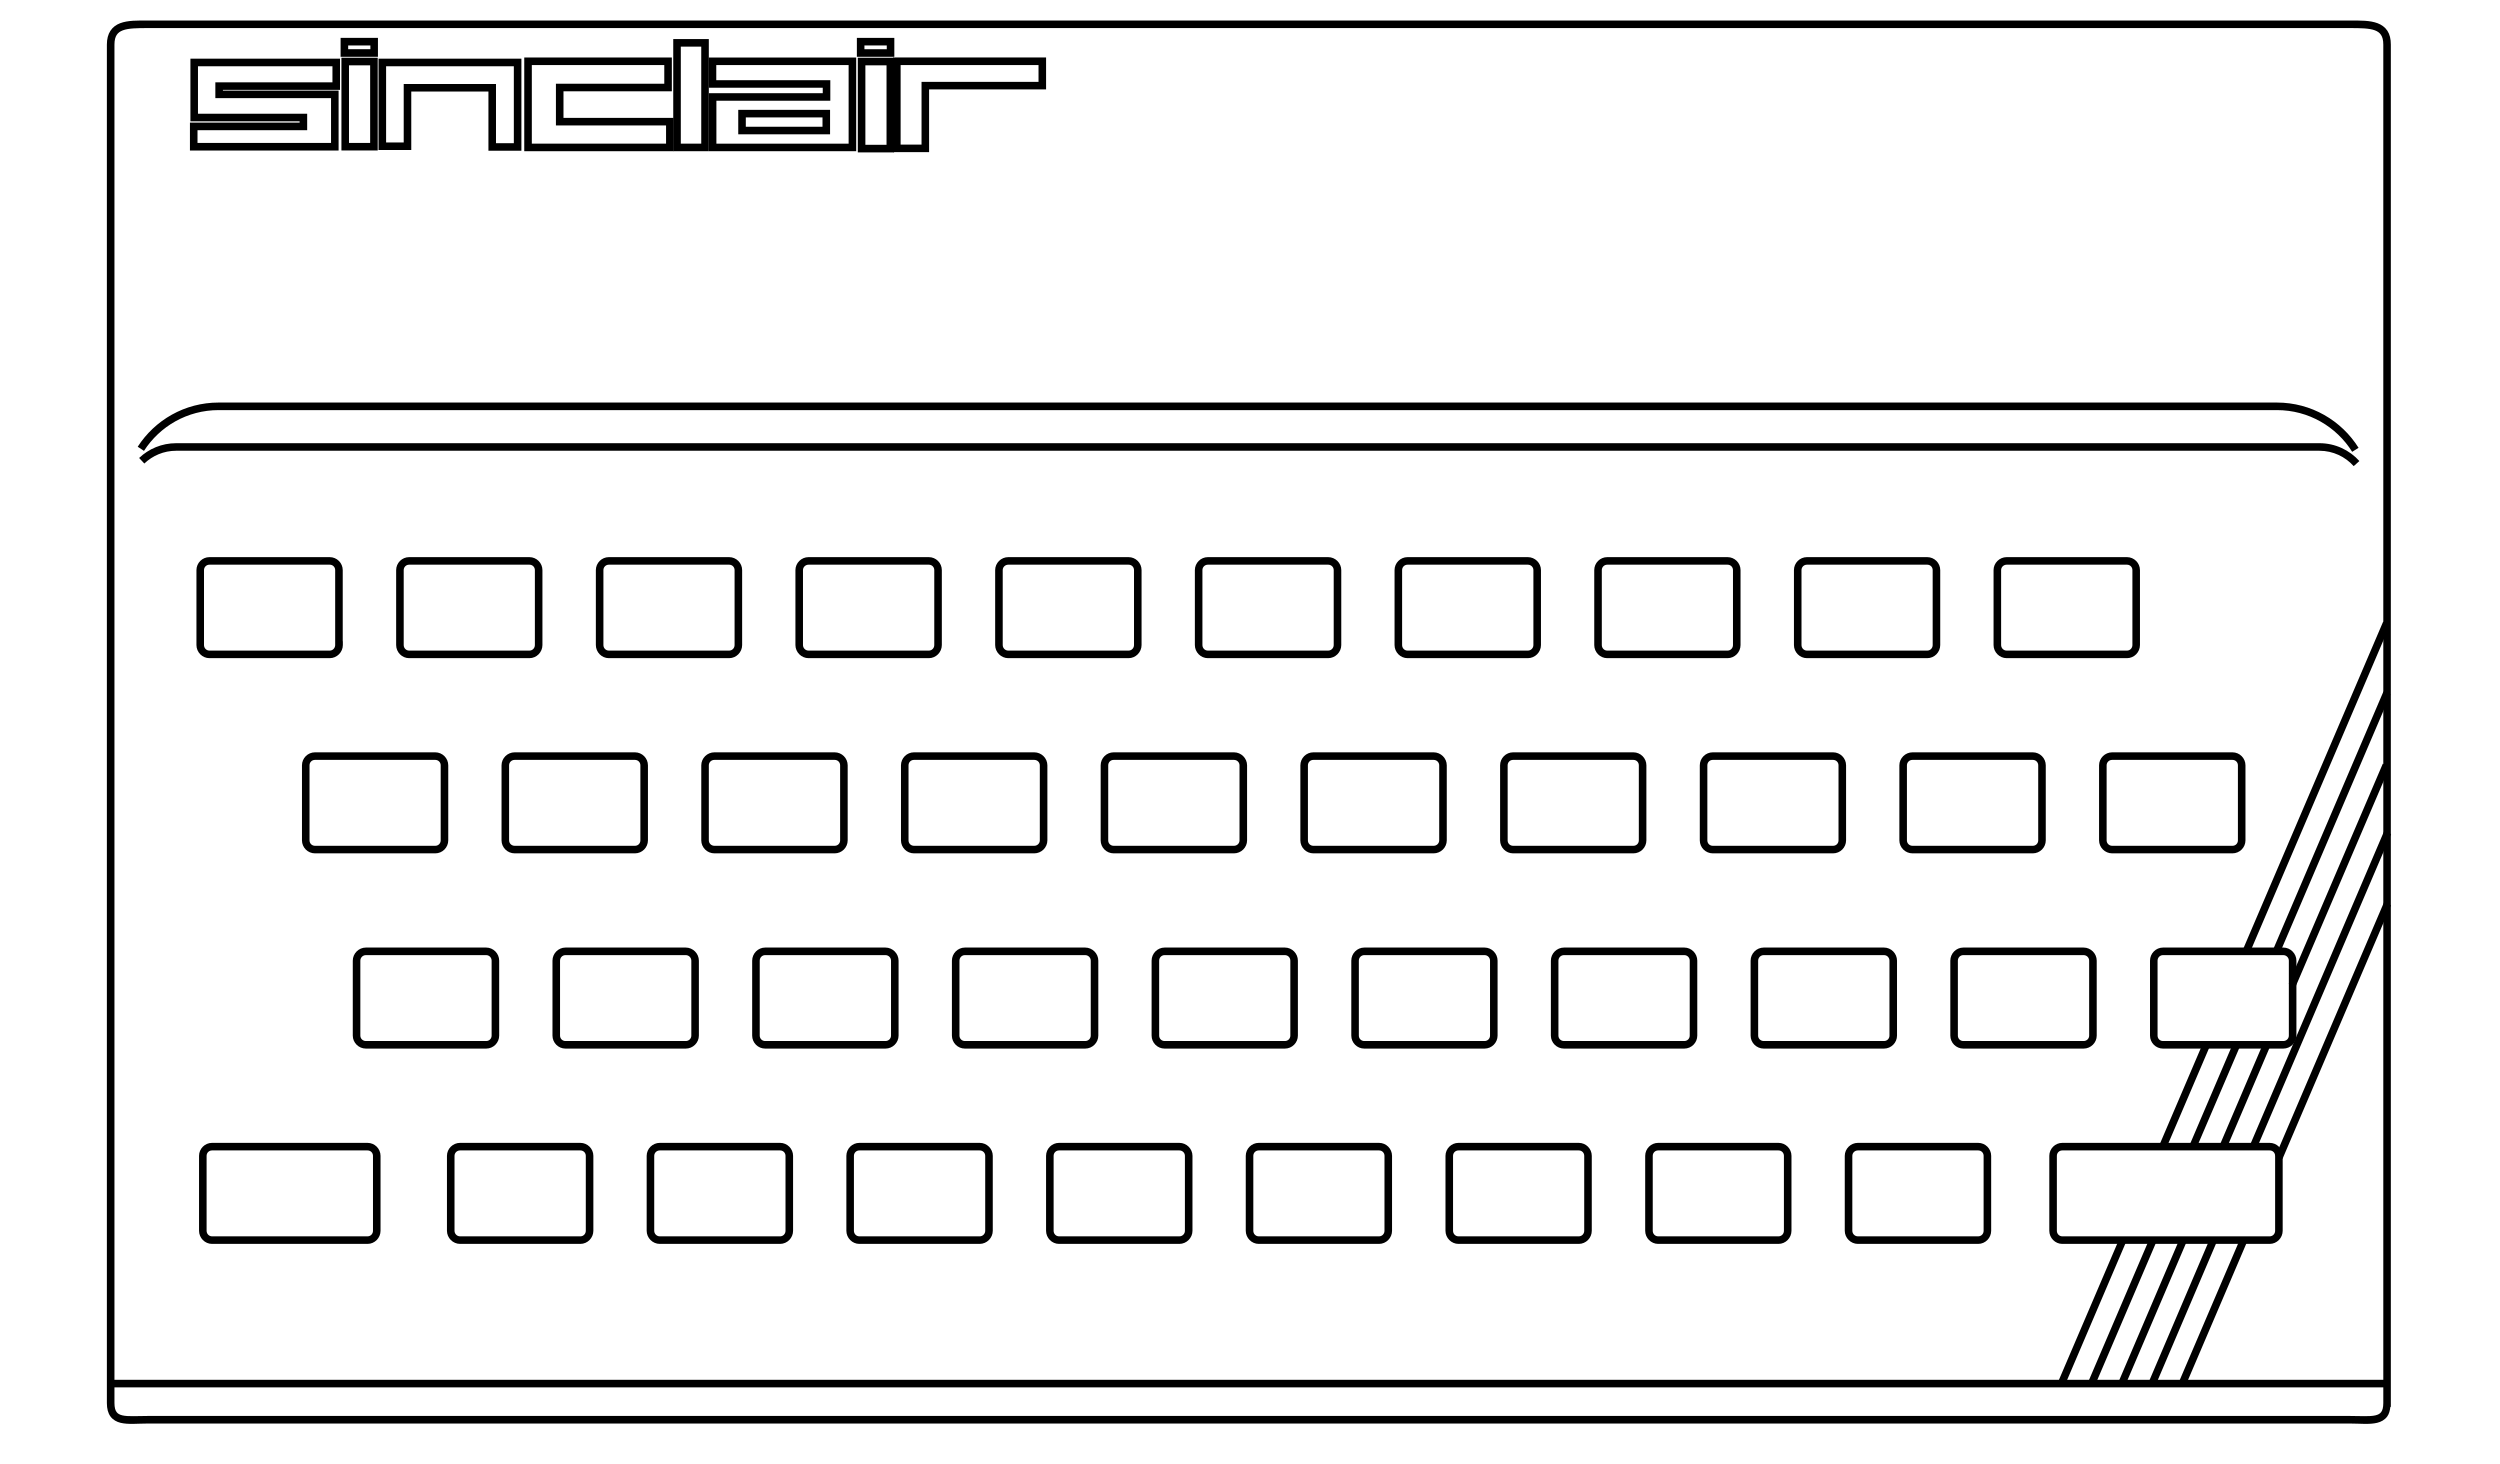 <?xml version="1.0" encoding="utf-8"?>
<!-- Generator: Adobe Illustrator 13.0.0, SVG Export Plug-In . SVG Version: 6.00 Build 14948)  -->
<!DOCTYPE svg>
<svg version="1.2" baseProfile="tiny"
	 id="Layer_3" xmlns:x="http://ns.adobe.com/Extensibility/1.0/" xmlns:i="http://ns.adobe.com/AdobeIllustrator/10.0/" xmlns:graph="http://ns.adobe.com/Graphs/1.0/" xmlns:rdf="http://www.w3.org/1999/02/22-rdf-syntax-ns#" xmlns:dc="http://purl.org/dc/elements/1.1/" xmlns:cc="http://creativecommons.org/ns#"
	 xmlns="http://www.w3.org/2000/svg" xmlns:xlink="http://www.w3.org/1999/xlink" xmlns:a="http://ns.adobe.com/AdobeSVGViewerExtensions/3.0/"
	 x="0px" y="0px" width="598.189px" height="350.26px" viewBox="0 0 598.189 350.26" xml:space="preserve">
<path id="path3" fill="#000000" d="M35.325,4.909c-2.444,0-4.725-0.055-6.587,0.65c-0.931,0.352-1.752,0.943-2.318,1.81
	s-0.848,1.962-0.848,3.308v325.047c0,1.345,0.277,2.418,0.876,3.224c0.599,0.805,1.471,1.274,2.403,1.499
	c1.865,0.447,4.084,0.169,6.475,0.169h526.988c2.391,0,4.609,0.278,6.475-0.169c0.934-0.225,1.806-0.694,2.404-1.499
	c0.448-0.604,0.658-1.412,0.763-2.318h0.113v-0.905V10.677c0-1.346-0.254-2.441-0.82-3.308s-1.415-1.457-2.347-1.81
	c-1.863-0.701-4.144-0.646-6.587-0.646H35.327L35.325,4.909z M35.325,6.718h526.988c2.447,0,4.595,0.029,5.938,0.537
	c0.672,0.253,1.141,0.597,1.471,1.103c0.335,0.504,0.543,1.217,0.543,2.318v324.143v0.904c0,1.101-0.212,1.749-0.509,2.149
	c-0.298,0.4-0.716,0.631-1.386,0.791c-1.341,0.322-3.549,0.142-6.051,0.142H35.331c-2.501,0-4.71,0.181-6.051-0.142
	c-0.669-0.163-1.087-0.398-1.384-0.796c-0.298-0.398-0.509-1.05-0.509-2.154V10.677c0-1.101,0.208-1.814,0.537-2.318
	c0.33-0.506,0.798-0.85,1.471-1.103c1.343-0.509,3.49-0.537,5.937-0.537H35.325z"/>
<path id="path5" fill="#000000" d="M52.318,96.32c-8.13,0-15.267,4.208-19.368,10.574l1.499,0.99
	c3.78-5.868,10.365-9.755,17.87-9.755h492.489c7.604,0,14.257,3.983,18.011,9.98l1.528-0.958
	c-4.073-6.509-11.299-10.83-19.538-10.83H52.32L52.318,96.32z"/>
<path id="path7" fill="#000000" d="M42.14,106.047c-3.426,0-6.545,1.346-8.85,3.533l1.244,1.33c1.982-1.882,4.653-3.054,7.606-3.054
	h512.847c3.265,0,6.176,1.43,8.199,3.676l1.357-1.217c-2.353-2.611-5.77-4.27-9.557-4.27L42.14,106.047L42.14,106.047z"/>
<path id="path9" fill="#000000" d="M50.114,133.308c-1.712,0-3.11,1.398-3.11,3.11v17.926c0,1.712,1.398,3.139,3.11,3.139h28.783
	c1.711,0,3.139-1.427,3.139-3.139v-0.905h-0.028v-17.021c0-1.712-1.399-3.11-3.11-3.11H50.114L50.114,133.308z M50.114,135.117
	h28.783c0.733,0,1.301,0.567,1.301,1.301v17.926v0.057c-0.035,0.701-0.591,1.272-1.301,1.272H50.114
	c-0.734,0-1.301-0.595-1.301-1.329v-17.926C48.813,135.685,49.379,135.117,50.114,135.117L50.114,135.117z"/>
<path id="path11" fill="#000000" d="M97.898,133.308c-1.712,0-3.11,1.398-3.11,3.11v17.926c0,1.712,1.398,3.139,3.11,3.139h28.783
	c1.712,0,3.11-1.427,3.11-3.139v-0.905v-17.021c0-1.711-1.398-3.11-3.11-3.11H97.898z M97.898,135.117h28.783
	c0.734,0,1.301,0.567,1.301,1.301v17.926c0,0.734-0.568,1.329-1.301,1.329H97.898c-0.733,0-1.301-0.595-1.301-1.329v-17.926
	C96.598,135.685,97.166,135.117,97.898,135.117z"/>
<path id="path13" fill="#000000" d="M145.683,133.308c-1.712,0-3.11,1.398-3.11,3.11v17.926c0,1.711,1.398,3.139,3.11,3.139h28.783
	c1.711,0,3.11-1.427,3.11-3.139v-17.926c0-1.712-1.399-3.11-3.11-3.11H145.683z M145.683,135.117h28.783
	c0.733,0,1.301,0.567,1.301,1.301v17.926c0,0.734-0.568,1.329-1.301,1.329h-28.783c-0.734,0-1.301-0.594-1.301-1.329v-17.926
	C144.382,135.685,144.949,135.117,145.683,135.117z"/>
<path id="path15" fill="#000000" d="M193.465,133.308c-1.712,0-3.139,1.398-3.139,3.11v17.926c0,1.711,1.427,3.139,3.139,3.139
	h28.783c1.712,0,3.11-1.427,3.11-3.139v-17.926c0-1.711-1.398-3.11-3.11-3.11H193.465z M193.465,135.117h28.783
	c0.734,0,1.301,0.567,1.301,1.301v17.926c0,0.735-0.566,1.329-1.301,1.329h-28.783c-0.735,0-1.33-0.594-1.33-1.329v-17.926
	C192.135,135.685,192.731,135.117,193.465,135.117z"/>
<path id="path17" fill="#000000" d="M241.256,133.308c-1.711,0-3.139,1.398-3.139,3.11v17.926c0,1.711,1.426,3.139,3.139,3.139
	h28.783c1.712,0,3.11-1.427,3.11-3.139v-17.926c0-1.712-1.398-3.11-3.11-3.11H241.256z M241.256,135.117h28.783
	c0.733,0,1.301,0.567,1.301,1.301v17.926c0,0.734-0.568,1.329-1.301,1.329h-28.783c-0.734,0-1.329-0.594-1.329-1.329v-17.926
	C239.927,135.685,240.523,135.117,241.256,135.117z"/>
<path id="path19" fill="#000000" d="M289.011,133.308c-1.712,0-3.11,1.398-3.11,3.11v17.926c0,1.712,1.398,3.139,3.11,3.139h28.783
	c1.711,0,3.139-1.427,3.139-3.139v-17.926c0-1.711-1.426-3.11-3.139-3.11H289.011z M289.011,135.117h28.783
	c0.734,0,1.329,0.567,1.329,1.301v17.926c0,0.734-0.596,1.329-1.329,1.329h-28.783c-0.733,0-1.301-0.595-1.301-1.329v-17.926
	C287.71,135.685,288.278,135.117,289.011,135.117z"/>
<path id="path21" fill="#000000" d="M336.793,133.308c-1.712,0-3.11,1.398-3.11,3.11v17.926c0,1.711,1.398,3.139,3.11,3.139h28.783
	c1.712,0,3.139-1.427,3.139-3.139v-17.926c0-1.711-1.426-3.11-3.139-3.11H336.793z M336.793,135.117h28.783
	c0.734,0,1.329,0.567,1.329,1.301v17.926c0,0.734-0.596,1.329-1.329,1.329h-28.783c-0.735,0-1.301-0.594-1.301-1.329v-17.926
	C335.492,135.685,336.059,135.117,336.793,135.117z"/>
<path id="path23" fill="#000000" d="M384.575,133.308c-1.712,0-3.11,1.398-3.11,3.11v17.926c0,1.711,1.398,3.139,3.11,3.139h28.783
	c1.711,0,3.11-1.427,3.11-3.139v-17.926c0-1.711-1.397-3.11-3.11-3.11H384.575z M384.575,135.117h28.783
	c0.734,0,1.301,0.567,1.301,1.301v17.926c0,0.734-0.567,1.329-1.301,1.329h-28.783c-0.734,0-1.301-0.594-1.301-1.329v-17.926
	C383.274,135.685,383.842,135.117,384.575,135.117z"/>
<path id="path25" fill="#000000" d="M432.357,133.308c-1.712,0-3.11,1.398-3.11,3.11v17.926c0,1.711,1.397,3.139,3.11,3.139h28.782
	c1.713,0,3.11-1.427,3.11-3.139v-17.926c0-1.711-1.397-3.11-3.11-3.11H432.357z M432.357,135.117h28.782
	c0.735,0,1.301,0.567,1.301,1.301v17.926c0,0.734-0.566,1.329-1.301,1.329h-28.782c-0.734,0-1.301-0.594-1.301-1.329v-17.926
	C431.057,135.685,431.624,135.117,432.357,135.117z"/>
<path id="path27" fill="#000000" d="M480.148,133.308c-1.711,0-3.138,1.398-3.138,3.11v17.926c0,1.711,1.426,3.139,3.138,3.139
	h28.783c1.712,0,3.11-1.427,3.11-3.139v-17.926c0-1.711-1.398-3.11-3.11-3.11H480.148z M480.148,135.117h28.783
	c0.734,0,1.301,0.567,1.301,1.301v17.926c0,0.734-0.567,1.329-1.301,1.329h-28.783c-0.733,0-1.329-0.594-1.329-1.329v-17.926
	C478.819,135.685,479.415,135.117,480.148,135.117z"/>
<path id="path29" fill="#000000" d="M75.363,180.014c-1.712,0-3.11,1.397-3.11,3.11v17.954c0,1.711,1.398,3.11,3.11,3.11h28.783
	c1.712,0,3.11-1.398,3.11-3.11v-17.954c0-1.713-1.397-3.11-3.11-3.11H75.363z M75.363,181.823h28.783c0.734,0,1.3,0.567,1.3,1.301
	v17.954c0,0.732-0.566,1.301-1.3,1.301H75.363c-0.733,0-1.301-0.569-1.301-1.301v-17.954
	C74.062,182.389,74.63,181.823,75.363,181.823z"/>
<path id="path31" fill="#000000" d="M123.144,180.014c-1.712,0-3.139,1.397-3.139,3.11v17.954c0,1.711,1.426,3.11,3.139,3.11h28.783
	c1.712,0,3.11-1.399,3.11-3.11v-17.954c0-1.712-1.397-3.11-3.11-3.11H123.144z M123.144,181.823h28.783
	c0.734,0,1.301,0.566,1.301,1.301v17.954c0,0.733-0.566,1.301-1.301,1.301h-28.783c-0.734,0-1.329-0.569-1.329-1.301v-17.954
	C121.815,182.389,122.41,181.823,123.144,181.823z"/>
<path id="path33" fill="#000000" d="M170.936,180.014c-1.712,0-3.139,1.397-3.139,3.11v17.954c0,1.711,1.426,3.11,3.139,3.11h28.783
	c1.712,0,3.11-1.398,3.11-3.11v-17.954c0-1.713-1.397-3.11-3.11-3.11H170.936z M170.936,181.823h28.783
	c0.734,0,1.301,0.567,1.301,1.301v17.954c0,0.732-0.566,1.301-1.301,1.301h-28.783c-0.734,0-1.33-0.569-1.33-1.301v-17.954
	C169.606,182.389,170.202,181.823,170.936,181.823z"/>
<path id="path35" fill="#000000" d="M218.69,180.014c-1.712,0-3.11,1.397-3.11,3.11v17.954c0,1.711,1.397,3.11,3.11,3.11h28.783
	c1.711,0,3.139-1.398,3.139-3.11v-17.954c0-1.712-1.426-3.11-3.139-3.11H218.69z M218.69,181.823h28.783
	c0.734,0,1.329,0.566,1.329,1.301v17.954c0,0.732-0.596,1.301-1.329,1.301H218.69c-0.734,0-1.301-0.569-1.301-1.301v-17.954
	C217.39,182.389,217.956,181.823,218.69,181.823z"/>
<path id="path37" fill="#000000" d="M266.473,180.014c-1.712,0-3.11,1.397-3.11,3.11v17.954c0,1.711,1.397,3.11,3.11,3.11h28.783
	c1.712,0,3.139-1.399,3.139-3.11v-17.954c0-1.712-1.426-3.11-3.139-3.11H266.473z M266.473,181.823h28.783
	c0.734,0,1.329,0.566,1.329,1.301v17.954c0,0.733-0.595,1.301-1.329,1.301h-28.783c-0.734,0-1.301-0.569-1.301-1.301v-17.954
	C265.172,182.389,265.739,181.823,266.473,181.823z"/>
<path id="path39" fill="#000000" d="M314.255,180.014c-1.712,0-3.111,1.396-3.111,3.11v17.954c0,1.711,1.398,3.11,3.111,3.11h28.783
	c1.711,0,3.139-1.398,3.139-3.11v-17.954c0-1.713-1.427-3.11-3.139-3.11H314.255z M314.255,181.823h28.783
	c0.732,0,1.329,0.567,1.329,1.301v17.954c0,0.732-0.598,1.301-1.329,1.301h-28.783c-0.734,0-1.301-0.569-1.301-1.301v-17.954
	C312.954,182.39,313.522,181.823,314.255,181.823z"/>
<path id="path41" fill="#000000" d="M362.046,180.014c-1.712,0-3.11,1.397-3.11,3.11v17.954c0,1.711,1.397,3.11,3.11,3.11h28.783
	c1.712,0,3.11-1.398,3.11-3.11v-17.954c0-1.712-1.397-3.11-3.11-3.11H362.046z M362.046,181.823h28.783
	c0.733,0,1.301,0.566,1.301,1.301v17.954c0,0.732-0.568,1.301-1.301,1.301h-28.783c-0.733,0-1.301-0.569-1.301-1.301v-17.954
	C360.745,182.389,361.313,181.823,362.046,181.823z"/>
<path id="path43" fill="#000000" d="M409.828,180.014c-1.712,0-3.11,1.397-3.11,3.11v17.954c0,1.71,1.396,3.11,3.11,3.11h28.783
	c1.712,0,3.11-1.398,3.11-3.11v-17.954c0-1.713-1.398-3.11-3.11-3.11H409.828z M409.828,181.823h28.783
	c0.734,0,1.301,0.567,1.301,1.301v17.954c0,0.732-0.568,1.301-1.301,1.301h-28.783c-0.735,0-1.3-0.568-1.3-1.301v-17.954
	C408.528,182.389,409.093,181.823,409.828,181.823z"/>
<path id="path45" fill="#000000" d="M457.61,180.014c-1.712,0-3.139,1.396-3.139,3.11v17.954c0,1.711,1.426,3.11,3.139,3.11h28.783
	c1.712,0,3.109-1.398,3.109-3.11v-17.954c0-1.712-1.396-3.11-3.109-3.11H457.61z M457.61,181.823h28.783
	c0.733,0,1.3,0.566,1.3,1.301v17.954c0,0.732-0.567,1.301-1.3,1.301H457.61c-0.732,0-1.329-0.569-1.329-1.301v-17.954
	C456.281,182.39,456.879,181.823,457.61,181.823z"/>
<path id="path47" fill="#000000" d="M505.392,180.014c-1.711,0-3.138,1.397-3.138,3.11v17.954c0,1.711,1.426,3.11,3.138,3.11h28.784
	c1.712,0,3.11-1.399,3.11-3.11v-17.954c0-1.712-1.398-3.11-3.11-3.11H505.392z M505.392,181.823h28.784
	c0.733,0,1.301,0.566,1.301,1.301v17.954c0,0.733-0.567,1.301-1.301,1.301h-28.784c-0.733,0-1.328-0.569-1.328-1.301v-17.954
	C504.063,182.389,504.659,181.823,505.392,181.823z"/>
<path id="path49" fill="#000000" d="M87.549,226.728c-1.712,0-3.138,1.427-3.138,3.139v17.926c0,1.711,1.426,3.11,3.138,3.11h28.784
	c1.711,0,3.11-1.398,3.11-3.11v-0.905v-17.021c0-1.711-1.398-3.139-3.11-3.139H87.549z M87.549,228.538h28.784
	c0.733,0,1.3,0.595,1.3,1.328v17.926c0,0.734-0.567,1.301-1.3,1.301H87.549c-0.733,0-1.329-0.567-1.329-1.301v-17.926
	C86.221,229.132,86.816,228.538,87.549,228.538z"/>
<path id="path51" fill="#000000" d="M135.304,226.728c-1.712,0-3.11,1.427-3.11,3.139v17.926c0,1.711,1.398,3.11,3.11,3.11h28.784
	c1.712,0,3.138-1.399,3.138-3.11v-17.926c0-1.711-1.426-3.139-3.138-3.139H135.304z M135.304,228.538h28.784
	c0.733,0,1.329,0.595,1.329,1.328v17.926c0,0.735-0.594,1.301-1.329,1.301h-28.784c-0.734,0-1.3-0.567-1.3-1.301v-17.926
	C134.004,229.132,134.57,228.538,135.304,228.538z"/>
<path id="path53" fill="#000000" d="M183.086,226.728c-1.711,0-3.11,1.427-3.11,3.139v17.926c0,1.711,1.398,3.11,3.11,3.11h28.784
	c1.712,0,3.138-1.398,3.138-3.11v-17.926c0-1.712-1.426-3.139-3.138-3.139H183.086z M183.086,228.538h28.784
	c0.733,0,1.329,0.595,1.329,1.328v17.926c0,0.734-0.594,1.301-1.329,1.301h-28.784c-0.733,0-1.3-0.567-1.3-1.301v-17.926
	C181.786,229.132,182.354,228.538,183.086,228.538z"/>
<path id="path55" fill="#000000" d="M230.878,226.728c-1.712,0-3.11,1.427-3.11,3.139v17.926c0,1.711,1.398,3.11,3.11,3.11h28.783
	c1.711,0,3.138-1.398,3.138-3.11v-17.926c0-1.712-1.426-3.139-3.138-3.139H230.878z M230.878,228.538h28.783
	c0.733,0,1.329,0.595,1.329,1.328v17.926c0,0.734-0.595,1.301-1.329,1.301h-28.783c-0.734,0-1.301-0.567-1.301-1.301v-17.926
	C229.577,229.132,230.144,228.538,230.878,228.538z"/>
<path id="path57" fill="#000000" d="M278.66,226.728c-1.711,0-3.11,1.427-3.11,3.139v17.926c0,1.711,1.398,3.11,3.11,3.11h28.784
	c1.711,0,3.11-1.398,3.11-3.11v-17.926c0-1.711-1.398-3.139-3.11-3.139H278.66z M278.66,228.538h28.784
	c0.733,0,1.301,0.595,1.301,1.328v17.926c0,0.734-0.567,1.301-1.301,1.301H278.66c-0.734,0-1.3-0.567-1.3-1.301v-17.926
	C277.359,229.132,277.927,228.538,278.66,228.538z"/>
<path id="path59" fill="#000000" d="M326.442,226.728c-1.713,0-3.11,1.427-3.11,3.139v17.926c0,1.711,1.397,3.11,3.11,3.11h28.783
	c1.711,0,3.11-1.398,3.11-3.11v-17.926c0-1.711-1.398-3.139-3.11-3.139H326.442z M326.442,228.538h28.783
	c0.734,0,1.301,0.595,1.301,1.328v17.926c0,0.734-0.567,1.301-1.301,1.301h-28.783c-0.734,0-1.301-0.567-1.301-1.301v-17.926
	C325.142,229.132,325.709,228.538,326.442,228.538z"/>
<path id="path61" fill="#000000" d="M374.225,226.728c-1.712,0-3.139,1.427-3.139,3.139v17.926c0,1.711,1.426,3.11,3.139,3.11
	h28.782c1.712,0,3.11-1.398,3.11-3.11v-17.926c0-1.711-1.396-3.139-3.11-3.139H374.225z M374.225,228.538h28.782
	c0.734,0,1.301,0.595,1.301,1.328v17.926c0,0.734-0.566,1.301-1.301,1.301h-28.782c-0.734,0-1.329-0.567-1.329-1.301v-17.926
	C372.896,229.132,373.491,228.538,374.225,228.538z"/>
<path id="path63" fill="#000000" d="M422.016,226.728c-1.712,0-3.139,1.427-3.139,3.139v17.926c0,1.711,1.426,3.11,3.139,3.11
	h28.783c1.711,0,3.11-1.398,3.11-3.11v-17.926c0-1.711-1.398-3.139-3.11-3.139H422.016z M422.016,228.538h28.783
	c0.734,0,1.301,0.595,1.301,1.328v17.926c0,0.734-0.567,1.301-1.301,1.301h-28.783c-0.735,0-1.329-0.567-1.329-1.301v-17.926
	C420.687,229.132,421.281,228.538,422.016,228.538z"/>
<path id="path65" fill="#000000" d="M469.771,226.728c-1.712,0-3.109,1.427-3.109,3.139v17.926c0,1.711,1.396,3.11,3.109,3.11
	h28.783c1.712,0,3.139-1.399,3.139-3.11v-17.926c0-1.71-1.425-3.139-3.139-3.139H469.771z M469.771,228.538h28.783
	c0.735,0,1.329,0.594,1.329,1.328v17.926c0,0.735-0.595,1.301-1.329,1.301h-28.783c-0.735,0-1.3-0.566-1.3-1.301v-17.926
	C468.471,229.132,469.036,228.538,469.771,228.538z"/>
<path id="path67" fill="#000000" d="M110.084,273.46c-1.71,0-3.139,1.398-3.139,3.11v17.927c0,1.711,1.427,3.138,3.139,3.138h28.783
	c1.712,0,3.11-1.427,3.11-3.138V276.57c0-1.712-1.398-3.11-3.11-3.11H110.084z M110.084,275.27h28.783
	c0.735,0,1.301,0.566,1.301,1.301v17.927c0,0.733-0.566,1.328-1.301,1.328h-28.783c-0.733,0-1.329-0.596-1.329-1.328V276.57
	C108.755,275.835,109.35,275.27,110.084,275.27z"/>
<path id="path69" fill="#000000" d="M50.735,273.46c-1.711,0-3.11,1.398-3.11,3.11v17.927c0,1.711,1.398,3.138,3.11,3.138h37.209
	c1.711,0,3.11-1.426,3.11-3.138v-0.905V276.57c0-1.712-1.399-3.11-3.11-3.11H50.735z M50.735,275.27h37.209
	c0.735,0,1.301,0.566,1.301,1.301v17.927c0,0.733-0.567,1.328-1.301,1.328H50.735c-0.733,0-1.301-0.596-1.301-1.328V276.57
	C49.435,275.835,50.001,275.27,50.735,275.27z"/>
<path id="path71" fill="#000000" d="M157.87,273.46c-1.71,0-3.138,1.398-3.138,3.11v17.927c0,1.71,1.426,3.138,3.138,3.138h28.784
	c1.711,0,3.11-1.426,3.11-3.138V276.57c0-1.712-1.398-3.11-3.11-3.11H157.87z M157.87,275.27h28.784c0.733,0,1.3,0.566,1.3,1.301
	v17.927c0,0.733-0.567,1.328-1.3,1.328H157.87c-0.734,0-1.329-0.596-1.329-1.328V276.57
	C156.541,275.835,157.136,275.27,157.87,275.27z"/>
<path id="path73" fill="#000000" d="M205.625,273.46c-1.711,0-3.11,1.398-3.11,3.11v17.927c0,1.711,1.398,3.138,3.11,3.138h28.783
	c1.712,0,3.139-1.426,3.139-3.138V276.57c0-1.712-1.427-3.11-3.139-3.11H205.625z M205.625,275.27h28.783
	c0.735,0,1.329,0.566,1.329,1.301v17.927c0,0.733-0.594,1.328-1.329,1.328h-28.783c-0.733,0-1.301-0.596-1.301-1.328V276.57
	C204.324,275.835,204.891,275.27,205.625,275.27z"/>
<path id="path75" fill="#000000" d="M253.407,273.46c-1.711,0-3.11,1.398-3.11,3.11v17.927c0,1.71,1.398,3.138,3.11,3.138h28.783
	c1.711,0,3.139-1.426,3.139-3.138V276.57c0-1.712-1.427-3.11-3.139-3.11H253.407z M253.407,275.27h28.783
	c0.733,0,1.329,0.566,1.329,1.301v17.927c0,0.733-0.596,1.328-1.329,1.328h-28.783c-0.734,0-1.301-0.596-1.301-1.328V276.57
	C252.106,275.834,252.672,275.27,253.407,275.27z"/>
<path id="path77" fill="#000000" d="M301.189,273.46c-1.712,0-3.11,1.398-3.11,3.11v17.927c0,1.71,1.398,3.138,3.11,3.138h28.783
	c1.712,0,3.11-1.427,3.11-3.138V276.57c0-1.712-1.398-3.11-3.11-3.11H301.189z M301.189,275.27h28.783c0.735,0,1.3,0.565,1.3,1.301
	v17.927c0,0.733-0.564,1.328-1.3,1.328h-28.783c-0.735,0-1.301-0.596-1.301-1.328V276.57
	C299.889,275.834,300.454,275.27,301.189,275.27z"/>
<path id="path79" fill="#000000" d="M348.98,273.46c-1.711,0-3.11,1.398-3.11,3.11v17.927c0,1.71,1.398,3.138,3.11,3.138h28.783
	c1.712,0,3.11-1.426,3.11-3.138V276.57c0-1.712-1.397-3.11-3.11-3.11H348.98z M348.98,275.27h28.783
	c0.736,0,1.301,0.566,1.301,1.301v17.927c0,0.733-0.566,1.328-1.301,1.328H348.98c-0.734,0-1.301-0.596-1.301-1.328V276.57
	C347.68,275.834,348.247,275.27,348.98,275.27z"/>
<path id="path81" fill="#000000" d="M396.763,273.46c-1.711,0-3.11,1.398-3.11,3.11v17.927c0,1.71,1.397,3.138,3.11,3.138h28.783
	c1.712,0,3.11-1.426,3.11-3.138V276.57c0-1.712-1.398-3.11-3.11-3.11H396.763z M396.763,275.27h28.783
	c0.736,0,1.301,0.566,1.301,1.301v17.927c0,0.733-0.565,1.328-1.301,1.328h-28.783c-0.736,0-1.301-0.596-1.301-1.328V276.57
	C395.462,275.834,396.027,275.27,396.763,275.27z"/>
<path id="path83" fill="#000000" d="M444.545,273.46c-1.711,0-3.139,1.398-3.139,3.11v17.927c0,1.71,1.426,3.138,3.139,3.138h28.783
	c1.711,0,3.11-1.426,3.11-3.138V276.57c0-1.712-1.398-3.11-3.11-3.11H444.545z M444.545,275.27h28.783
	c0.734,0,1.301,0.566,1.301,1.301v17.927c0,0.733-0.567,1.328-1.301,1.328h-28.783c-0.734,0-1.329-0.596-1.329-1.328V276.57
	C443.216,275.835,443.812,275.27,444.545,275.27z"/>
<path id="path85" fill="#000000" d="M493.458,273.46c-1.71,0-3.11,1.398-3.11,3.11v17.927c0,1.71,1.398,3.138,3.11,3.138h49.623
	c1.711,0,3.109-1.426,3.109-3.138V276.57c0-1.712-1.398-3.11-3.109-3.11H493.458z M493.458,275.27h49.623
	c0.734,0,1.3,0.566,1.3,1.301v17.927c0,0.733-0.567,1.328-1.3,1.328h-49.623c-0.734,0-1.301-0.596-1.301-1.328V276.57
	C492.157,275.835,492.724,275.27,493.458,275.27z"/>
<path id="path87" fill="#000000" d="M517.553,226.728c-1.712,0-3.11,1.427-3.11,3.139v17.926c0,1.711,1.398,3.11,3.11,3.11h28.783
	c1.712,0,3.139-1.398,3.139-3.11v-17.926c0-1.711-1.425-3.139-3.139-3.139H517.553z M517.553,228.538h28.783
	c0.735,0,1.329,0.595,1.329,1.328v17.926c0,0.734-0.594,1.301-1.329,1.301h-28.783c-0.734,0-1.301-0.566-1.301-1.301v-17.926
	C516.252,229.132,516.819,228.538,517.553,228.538z"/>
<path id="path89" fill="none" stroke="#000000" stroke-width="1.81" d="M489.649,339.465"/>
<path id="line91" fill="#000000" d="M507.094,296.424l-14.618,34.156l1.668,0.706l14.59-34.155L507.094,296.424L507.094,296.424z"/>
<path id="line93" fill="#000000" d="M527.025,249.8l-10.349,24.204l1.669,0.706l10.349-24.203L527.025,249.8z"/>
<path id="line95" fill="#000000" d="M570.229,148.743l-33.533,78.406l1.669,0.707l33.532-78.406L570.229,148.743z"/>
<path id="path97" fill="none" stroke="#000000" stroke-width="1.81" d="M496.888,339.465"/>
<path id="line99" fill="#000000" d="M514.269,296.506l-14.533,33.957l1.668,0.735l14.533-33.985L514.269,296.506L514.269,296.506z"
	/>
<path id="line101" fill="#000000" d="M534.21,249.882l-10.292,24.09l1.64,0.707l10.323-24.095l-1.664-0.706L534.21,249.882z"/>
<path id="line103" fill="#000000" d="M570.311,165.429l-26.465,61.893l1.668,0.706l26.466-61.893L570.311,165.429z"/>
<path id="path105" fill="none" stroke="#000000" stroke-width="1.81" d="M504.116,339.465"/>
<path id="line107" fill="#000000" d="M521.543,296.397l-14.788,34.608l1.668,0.706l14.788-34.607L521.543,296.397z"/>
<path id="line109" fill="#000000" d="M541.476,249.764l-10.35,24.231l1.669,0.706l10.35-24.23L541.476,249.764z"/>
<path id="line111" fill="#000000" d="M570.148,182.728l-22.507,52.592l1.668,0.707l22.507-52.592L570.148,182.728z"/>
<path id="path113" fill="none" stroke="#000000" stroke-width="1.81" d="M511.354,339.465"/>
<path id="line115" fill="#000000" d="M528.637,296.705l-14.59,34.184l1.668,0.707l14.59-34.185l-1.665-0.706H528.637z"/>
<path id="line117" fill="#000000" d="M570.456,198.878l-32.148,75.239l1.64,0.735l32.177-75.269L570.456,198.878L570.456,198.878z"
	/>
<path id="path119" fill="none" stroke="#000000" stroke-width="1.81" d="M518.584,339.465"/>
<path id="line121" fill="#000000" d="M536.02,296.397l-14.621,34.183l1.664,0.733l14.622-34.211l-1.668-0.707L536.02,296.397z"/>
<path id="line123" fill="#000000" d="M570.43,215.897l-25.958,60.706l1.669,0.707l25.957-60.707L570.43,215.897z"/>
<path id="polygon125" fill="#000000" d="M45.562,14.042v0.905v13.176v0.905h0.905h25.221v0.311H46.353h-0.905v0.905v4.863v0.905
	h0.905h33.76h0.905v-0.905V22.58v-0.905h-0.905H53.336v-0.17h27.116h0.905V20.6v-5.655v-0.905h-0.905H46.466L45.562,14.042
	L45.562,14.042z M47.371,15.851h32.176v3.845H52.432h-0.905v0.905v1.979v0.905h0.905h26.776v10.716h-31.95v-3.054h25.334h0.905
	v-0.905v-2.121v-0.905h-0.905H47.371V15.851L47.371,15.851z"/>
<path id="rect127" fill="#000000" d="M81.696,13.815v0.904v20.386v0.905h0.905h6.871h0.905v-0.905V14.72v-0.904h-0.905h-6.871
	H81.696z M83.506,15.625h5.061v18.576h-5.061V15.625z"/>
<path id="rect129" fill="#000000" d="M81.498,9.065V9.97v2.714v0.905h0.905h7.125h0.905v-0.905V9.97V9.065h-0.905h-7.125H81.498z
	 M83.308,10.875h5.316v0.905h-5.316V10.875z"/>
<path id="rect131" fill="#000000" d="M205.254,13.815v0.904v20.839v0.905h0.905h6.871h0.905v-0.905V14.72v-0.904h-0.905h-6.871
	H205.254z M207.063,15.625h5.062v19.029h-5.062V15.625z"/>
<path id="rect133" fill="#000000" d="M205.028,9.065V9.97v2.714v0.905h0.905h7.153h0.905v-0.905V9.97V9.065h-0.905h-7.153H205.028z
	 M206.837,10.875h5.344v0.905h-5.344V10.875z"/>
<path id="polygon135" fill="#000000" d="M90.575,14.042v0.905v20.047v0.905h0.905h6.022h0.905v-0.905V21.902h18.463v13.26v0.905
	h0.905h6.079h0.905v-0.905V14.945v-0.905h-0.905H91.479L90.575,14.042L90.575,14.042z M92.384,15.851h30.565v18.407h-4.27v-13.26
	v-0.905h-0.905H97.502h-0.904v0.905v13.091h-4.213V15.851L92.384,15.851z"/>
<path id="polygon137" fill="#000000" d="M125.442,13.759v0.905v20.611v0.905h0.904h33.93h0.905v-0.905v-6.164v-0.905h-0.905h-25.448
	v-6.361h25.023h0.905V20.94v-6.277v-0.905h-0.905h-33.506H125.442L125.442,13.759z M127.252,15.568h31.696v4.467h-25.023h-0.905
	v0.905v8.171v0.905h0.905h25.447v4.354h-32.12V15.568L127.252,15.568z"/>
<path id="rect139" fill="#000000" d="M161.091,9.348v0.905v25.022v0.905h0.905h6.701h0.905v-0.905V10.252V9.348h-0.905h-6.701
	H161.091z M162.9,11.157h4.892V34.37H162.9V11.157z"/>
<path id="polygon141" fill="#000000" d="M169.578,13.759v0.905v5.429v0.905h0.905h26.38v1.301h-26.352h-0.905v0.904v12.074v0.905
	h0.905h33.45h0.905v-0.905V14.664v-0.905h-0.905h-33.478H169.578L169.578,13.759z M171.388,15.568h31.668V34.37h-31.64V24.106
	h26.352h0.905v-0.905v-3.11v-0.905h-0.905h-26.38V15.568L171.388,15.568z"/>
<path id="polygon143" fill="#000000" d="M213.687,13.759v0.905v20.837v0.905h0.905h6.813h0.905v-0.905V21.392h27.087h0.905v-0.905
	v-5.825v-0.905h-0.905h-34.806L213.687,13.759L213.687,13.759z M215.497,15.568h32.997v4.015h-27.088h-0.904v0.905v14.109h-5.005
	L215.497,15.568L215.497,15.568z"/>
<path id="rect145" fill="#000000" d="M176.645,26.284v0.905v4.043v0.905h0.904h20.16h0.905v-0.905v-4.043v-0.905h-0.905h-20.16
	H176.645z M178.454,28.094h18.35v2.234h-18.35V28.094z"/>
<path id="line147" fill="#000000" d="M26.419,330.154v1.81h544.74v-1.81H26.419z"/>
</svg>
